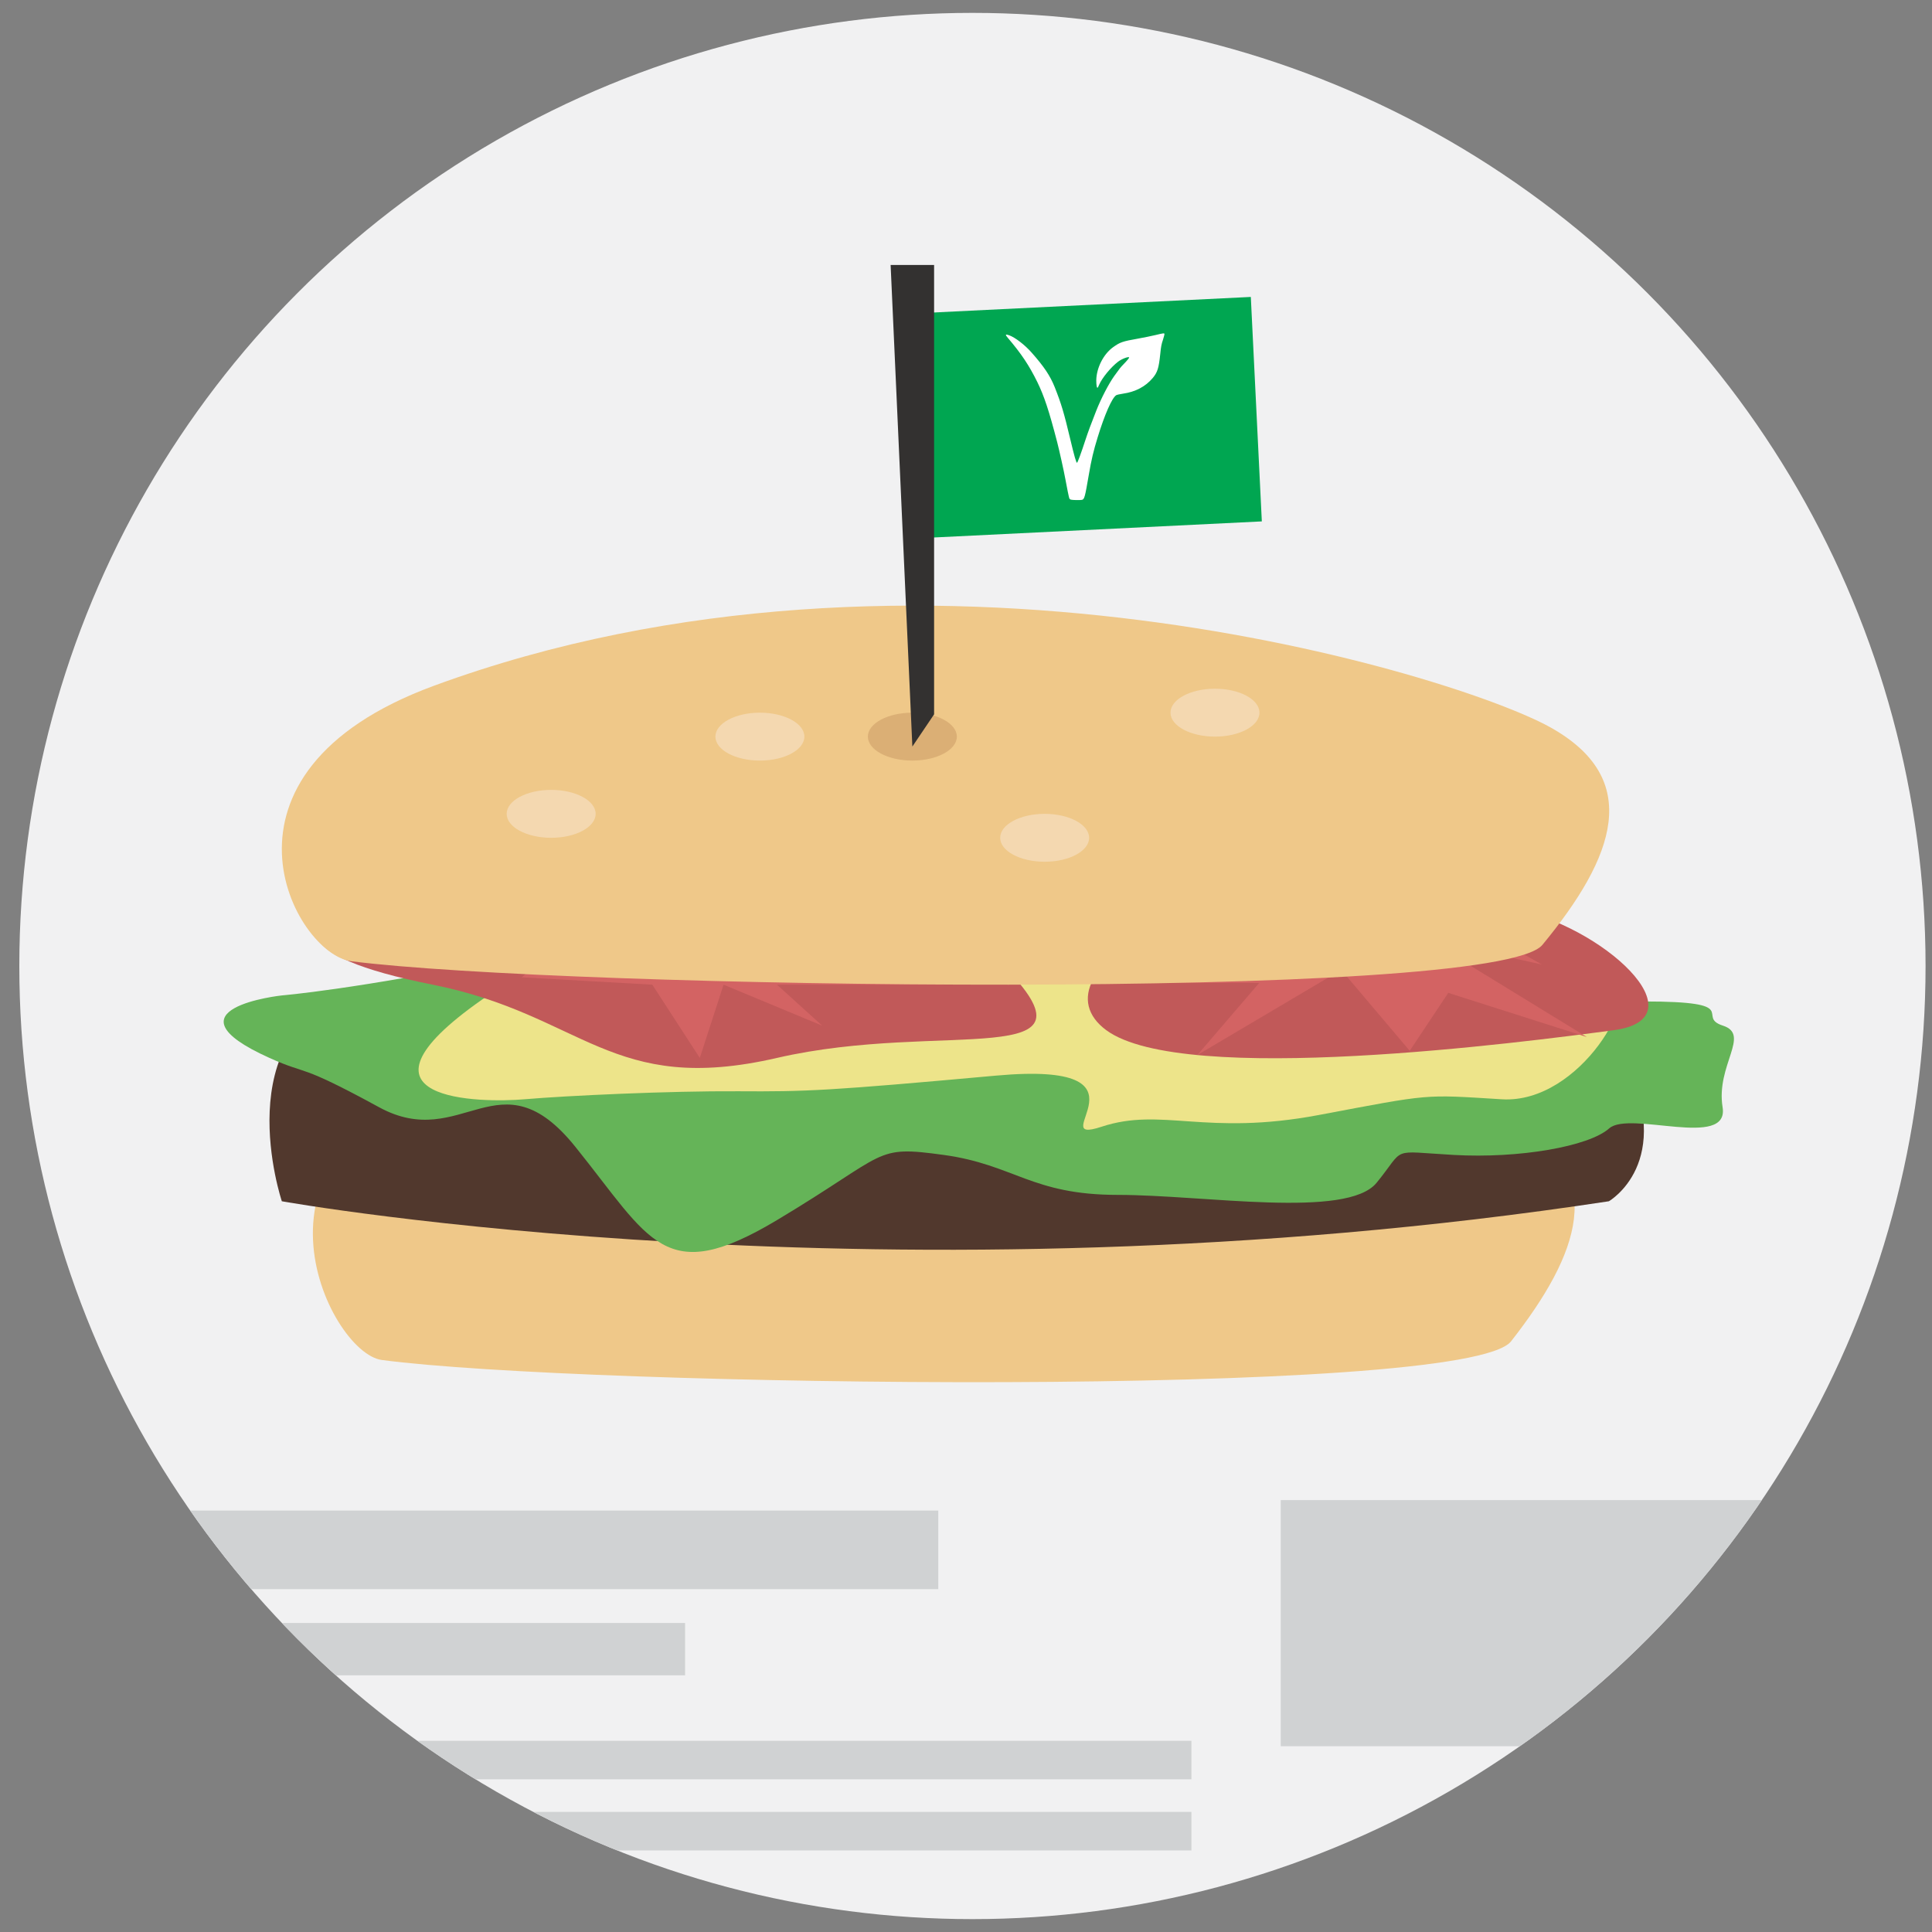 <?xml version="1.0" encoding="utf-8"?>
<!-- Generator: Adobe Illustrator 16.0.0, SVG Export Plug-In . SVG Version: 6.00 Build 0)  -->
<!DOCTYPE svg PUBLIC "-//W3C//DTD SVG 1.1//EN" "http://www.w3.org/Graphics/SVG/1.1/DTD/svg11.dtd">
<svg version="1.1" id="Layer_1" xmlns="http://www.w3.org/2000/svg" xmlns:xlink="http://www.w3.org/1999/xlink" x="0px" y="0px"
	 width="300px" height="300px" viewBox="0 0 300 300" enable-background="new 0 0 300 300" xml:space="preserve">
<rect x="0" y="0" width="300" height="300" fill="#808080" stroke="none"/>
<circle fill="#F1F1F2" cx="151" cy="150" r="148"/>
<g>
	<g>
		<defs>
			<circle id="SVGID_1_" cx="151" cy="150" r="148"/>
		</defs>
		<clipPath id="SVGID_2_">
			<use xlink:href="#SVGID_1_"  overflow="visible"/>
		</clipPath>
		<g clip-path="url(#SVGID_2_)">
			<g>
				<rect x="27.757" y="234.557" fill="#D0D2D3" width="117.935" height="12.201"/>
				<rect x="27.757" y="252.014" fill="#D0D2D3" width="78.622" height="8.133"/>
				<rect x="27.757" y="270.309" fill="#D0D2D3" width="157.247" height="5.979"/>
				<rect x="27.757" y="281.354" fill="#D0D2D3" width="157.247" height="5.98"/>
				<rect x="198.874" y="232.939" fill="#D0D2D3" width="77.869" height="38.213"/>
				<g>
					
						<rect x="142.934" y="47.438" transform="matrix(-0.999 0.049 -0.049 -0.999 341.051 121.349)" fill="#00A651" width="52.189" height="34.888"/>
					<g>
						<path fill="#EFC889" d="M59.286,211.177c31.183,4.13,168.368,6.016,175.351-2.897c10.715-13.673,14.911-25.767,1.209-33.793
							c-13.698-8.03-127.919-14.801-164.333-6.099C35.103,177.09,50.926,210.067,59.286,211.177z"/>
						<path fill="#51382D" d="M43.764,186.532c0,0,94.627,16.946,206.058,0c0,0,10.445-5.985,2.403-22.258
							c-8.048-16.272-176.744-17.216-197.025-10.644C34.919,160.2,43.764,186.532,43.764,186.532z"/>
						<path fill="#65B458" d="M41.843,164.274c6.282,2.823,4.138,0.635,17.042,7.668c12.905,7.031,18.642-8.526,30.421,6.091
							c11.777,14.62,13.828,21.906,31.342,11.426c17.516-10.485,14.916-11.63,25.897-10.12c10.979,1.511,13.619,6.204,27.048,6.204
							c13.428,0,35.553,3.754,40.16-1.876c4.61-5.634,1.847-4.9,11.984-4.328c10.14,0.572,20.974-1.306,24.133-4.121
							c3.165-2.816,18.677,3.262,17.614-3.284c-1.062-6.544,4.411-11.266,0.052-12.672c-4.361-1.407,3.427-3.756-12.273-3.756
							c-15.698,0,5.812-9.499-19.386-5.689c-25.199,3.814-27.449-0.982-46.91,0c-19.464,0.986-36.826,5.452-61.305,0.015
							c-24.478-5.436-26.375-5.633-49.422-0.917c-23.047,4.719-34.481,5.656-34.481,5.656S24.8,156.606,41.843,164.274z"/>
						<path fill="#EDE48A" d="M250.287,152.491c4.939,1.172-4.782,18.963-17.093,18.206c-12.309-0.759-10.818-0.87-28.438,2.446
							c-17.62,3.317-24.36-1.269-33.71,1.818c-9.347,3.082,9.654-10.299-16.398-7.938c-26.05,2.362-29.463,2.496-40.021,2.428
							c-10.555-0.065-26.592,0.676-33.195,1.245c-6.602,0.564-29.243,0.419-6.602-15.465
							C97.468,139.354,210.666,143.105,250.287,152.491z"/>
						<path fill="#C15959" d="M234.533,141.017c14.315,2.546,29.875,17.111,16.045,18.952c-13.83,1.846-66.826,8.804-78.792,0
							C159.823,151.169,186.163,132.401,234.533,141.017z"/>
						<path fill="#C15959" d="M67.184,152.901c23.433,4.667,27.653,17.321,53.466,11.373c25.812-5.95,51.623,2.379,35.029-14.458
							c-16.592-16.837-27.654-20.59-54.387-19.65C74.559,131.104,21.091,143.724,67.184,152.901z"/>
						<path fill="#D36363" d="M189.932,148.024c0,0-0.113,0.018-0.321,0.062c-2.857,0.55-23.769,4.591-23.738,4.543
							c0.029-0.054,29.656,0,29.656,0l-9.613,11.2l22.352-13.223l10.633,12.563l5.982-8.997l21.522,6.858l-24.821-15.216
							l17.83,3.953l-15.391-8.682L189.932,148.024z"/>
						<path fill="#D36363" d="M112.354,152.901l-3.688,11.373l-7.375-11.373l-20.281-1.146l9.218-7.51l-35.686-2.699l38.451-2.404
							l19.36-9.049c0,0-5.532,10.325,0,10.361c5.53,0.035,32.865,0,32.865,0l-17.554,4.51l18.881,7.938h-25.897l7.016,6.36
							L112.354,152.901z"/>
						<path fill="#EFC889" d="M54.545,149.261c32.899,4.194,177.616,6.359,184.959-2.541c11.273-13.653,15.676-25.736,1.212-33.792
							c-14.469-8.058-97.941-34.175-173.357-6.435C30.381,120.098,45.72,148.137,54.545,149.261z"/>
					</g>
					<path fill="#F4D8B0" d="M188.664,106.944c3.813,0,6.904,1.663,6.904,3.718c0,2.054-3.091,3.719-6.904,3.719
						c-3.819,0-6.91-1.665-6.91-3.719C181.754,108.607,184.845,106.944,188.664,106.944z"/>
					<ellipse fill="#F4D8B0" cx="117.996" cy="114.383" rx="6.907" ry="3.72"/>
					<ellipse fill="#F4D8B0" cx="162.214" cy="130.092" rx="6.906" ry="3.719"/>
					<ellipse fill="#DBAF75" cx="141.671" cy="114.383" rx="6.908" ry="3.72"/>
					<ellipse fill="#F4D8B0" cx="85.584" cy="126.373" rx="6.908" ry="3.72"/>
					<polygon fill="#333130" points="145.046,110.922 145.046,41.143 138.296,41.143 141.671,115.923 					"/>
					<g transform="matrix(0.1,0,0,-0.1,0,362)">
						<path fill="#FFFFFF" d="M1794.492,3099.79c-5.918-1.44-18.418-3.994-27.705-5.649c-23.691-4.189-27.51-5.518-38.174-13.115
							c-15.117-10.835-26.006-32.1-26.318-51.602c-0.039-7.427,0.947-12.734,2.197-11.377c0.361,0.366,1.416,2.476,2.314,4.678
							c4.717,10.723,18.047,26.958,29.336,35.635c5.732,4.458,17.256,8.721,17.178,6.372c-0.01-0.806-4.004-5.601-8.701-10.347
							c-4.443-4.565-5.967-6.44-14.346-18.135c-8.721-12.266-20.166-34.277-27.988-53.906
							c-7.578-19.077-13.184-34.277-16.914-45.688c-6.348-19.536-12.021-34.946-12.969-35.225
							c-1.191-0.425-4.219,10.151-10.459,36.411c-9.756,41.113-13.984,55.244-24.209,81.06
							c-7.061,17.568-16.484,31.738-35.771,53.511c-10.586,12.065-25.771,23.687-34.961,26.973c-5.986,2.163-6.553,1.138-2.08-4.014
							c21.035-24.624,33.105-42.808,45.82-68.604c10.654-21.909,17.9-43.608,30.84-93.325c3.281-12.72,10.479-45.088,12.754-57.642
							c2.529-13.95,5.342-27.627,6.113-29.771c0.264-0.654,1.348-1.587,2.461-1.899c2.48-0.713,14.57-0.933,17.139-0.317
							c3.857,1.03,4.658,4.019,10.596,38.633c3.994,23.423,7.285,37.412,13.73,58.271c10.889,35.552,22.275,61.528,28.984,65.664
							c0.957,0.566,5.723,1.65,10.664,2.383c19.199,2.783,34.717,10.957,45.859,24.209c7.461,8.828,9.482,15.425,11.777,37.451
							c1.172,11.68,1.807,14.976,4.17,21.924c1.475,4.541,2.5,8.628,2.383,9.155
							C1807.705,3102.832,1806.533,3102.705,1794.492,3099.79z"/>
					</g>
				</g>
			</g>
		</g>
	</g>
</g>
</svg>
